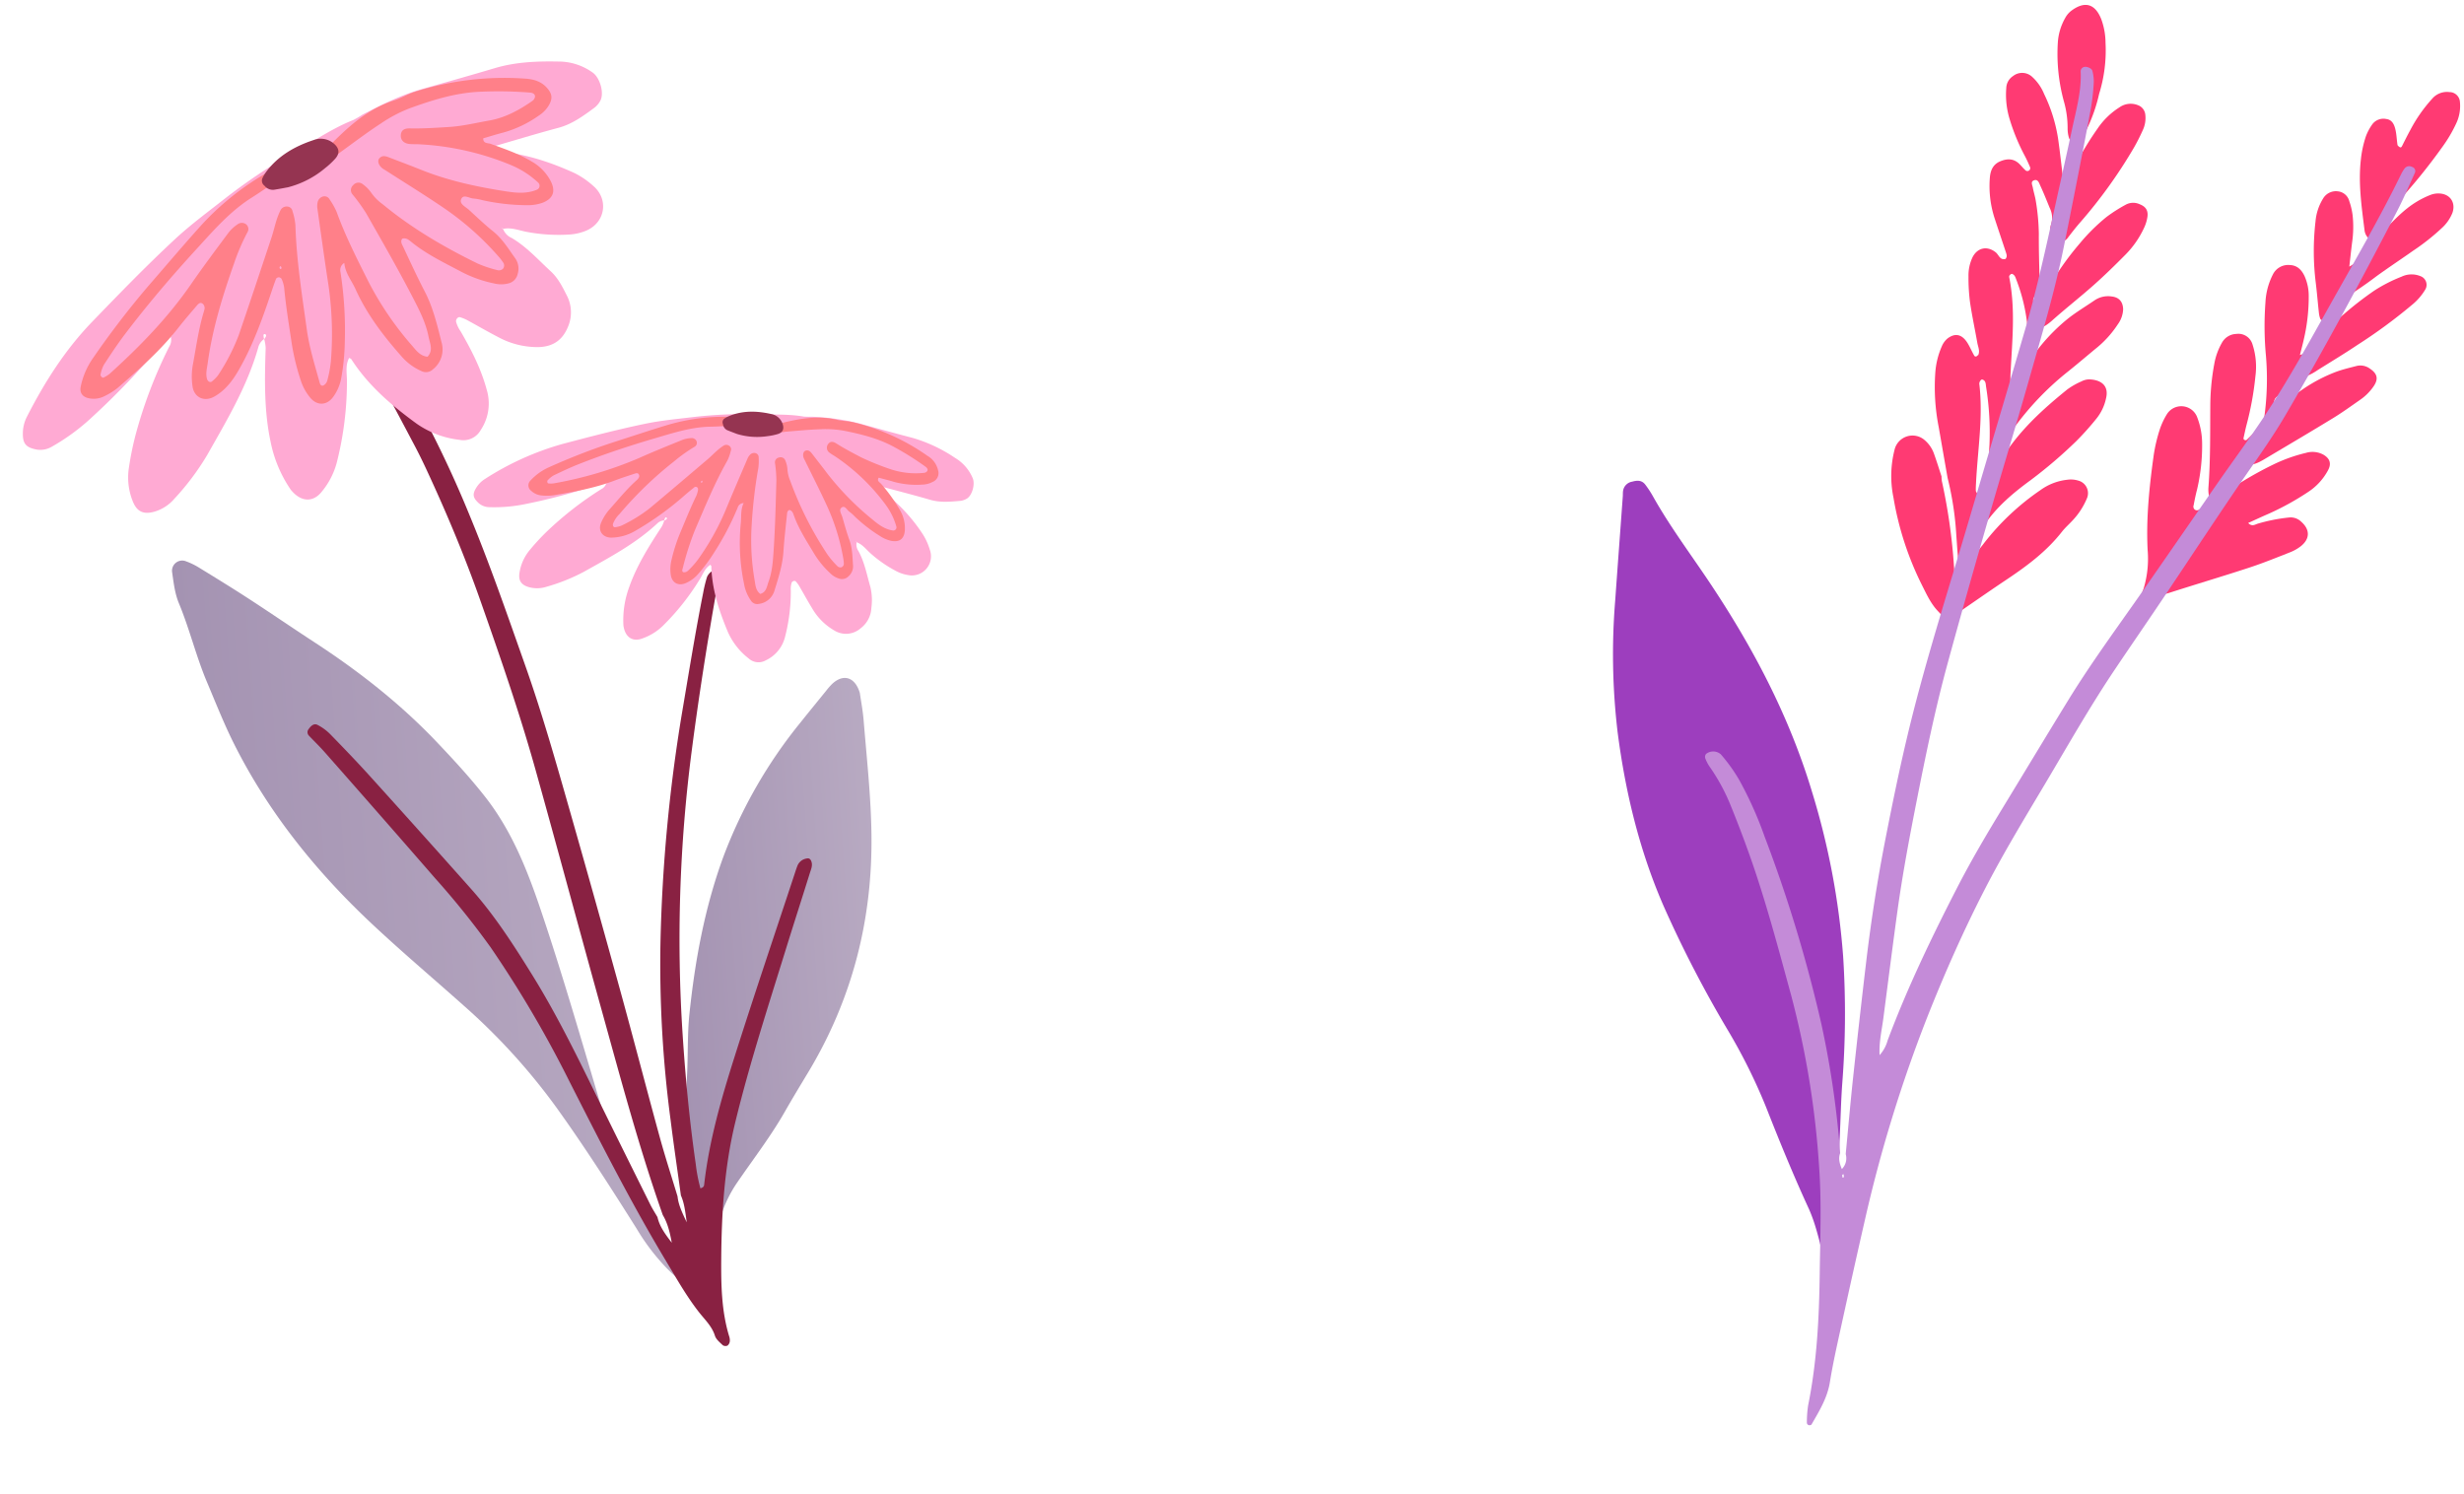 <svg xmlns="http://www.w3.org/2000/svg" xmlns:xlink="http://www.w3.org/1999/xlink" width="778.164" height="471.916" viewBox="0 0 778.164 471.916">
  <defs>
    <linearGradient id="linear-gradient" y1="0.5" x2="1" y2="0.5" gradientUnits="objectBoundingBox">
      <stop offset="0" stop-color="#b8aac2"/>
      <stop offset="1" stop-color="#a493b2"/>
    </linearGradient>
  </defs>
  <g id="Group_677" data-name="Group 677" transform="translate(-195 -2733.435)">
    <g id="Group_47" data-name="Group 47" transform="matrix(-0.998, 0.07, -0.07, -0.998, 521.135, 3151.775)">
      <g id="Group_44" data-name="Group 44" transform="translate(39.584 17.841)">
        <path id="Path_37" data-name="Path 37" d="M0,0C2.975,1.141,4.621,3.206,6.341,5.152a67.663,67.663,0,0,1,8.62,13.127c7.257,13.548,14.622,27.04,22.7,40.12A196.915,196.915,0,0,0,64.45,92.318c9.16,9.4,18.587,18.548,27.487,28.184,16.263,17.608,29.815,37.1,39.087,59.329,2.736,6.56,4.871,13.365,7.177,20.1,2.866,8.366,4.293,17.09,7.1,25.446,1.083,3.23,1.2,6.64,1.45,10a3.214,3.214,0,0,1-4.693,3.011,21.86,21.86,0,0,1-3.891-2.243c-5.031-3.6-10.067-7.195-15-10.92-6.582-4.965-13.038-10.1-19.611-15.072-13.346-10.1-25.7-21.221-36.392-34.183-4.9-5.937-9.7-11.933-14.008-18.294-7.461-11.016-11.5-23.444-14.85-36.2C32.629,99.875,28.027,78.044,23.144,56.273,20.057,42.508,15.464,29.26,8.1,17.1,6.358,14.214,4.7,11.272,3.1,8.3,1.769,5.845.232,3.449,0,0Z" transform="translate(68.041 2.788)" fill="url(#linear-gradient)"/>
        <path id="Path_38" data-name="Path 38" d="M.892,184.865C.716,182.38.333,179.212.3,176.04c-.134-11.964-.624-23.925.053-35.9,1.516-26.829,9.623-51.37,25.063-73.429,2.792-3.987,5.611-7.957,8.308-12.008,4.993-7.5,10.992-14.219,16.566-21.263A39.291,39.291,0,0,0,58.6,13.5c.328-2.6.562-5.211.828-7.819.115-1.117.139-2.246.316-3.352A2.443,2.443,0,0,1,61.814.011C62.731-.124,63.6.97,63.637,2.4c.091,3.741.122,7.484.188,11.226q.355,19.919.724,39.838a100.339,100.339,0,0,1-.764,14.556c-.818,6.494-1,13.057-2.137,19.527-2.931,16.655-7.117,32.943-14.021,48.439a151.481,151.481,0,0,1-27.386,40.891c-2.914,3.17-5.865,6.3-8.808,9.447A21.507,21.507,0,0,1,9.444,188.3C5.74,191.336,2.063,190.118.892,184.865Z" transform="translate(0 0)" fill="url(#linear-gradient)"/>
      </g>
      <path id="Path_39" data-name="Path 39" d="M48.577,48.413c.535,8.042,1.155,16.079,1.588,24.127a372.609,372.609,0,0,1-.808,56.719,507.758,507.758,0,0,1-11.615,70.367c-3.1,12.745-6.064,25.524-9.517,38.18a44.221,44.221,0,0,1-1.539,4.817,4.221,4.221,0,0,1-1.474,1.576c-.689.511-2.3-.275-2.184-1.048.254-1.664.561-3.326.969-4.959,4.137-16.544,7.952-33.163,11.329-49.878a461.2,461.2,0,0,0,9.153-89.33c.064-13.681-.26-27.354-1.273-41a51.7,51.7,0,0,0-.928-7.757c-.855.169-1.157.486-1.268,1.085-2.526,13.721-7.322,26.755-12.421,39.65-7.445,18.826-15.273,37.5-22.939,56.237-.354.867-.7,1.741-1.109,2.583a3.74,3.74,0,0,1-3.192,1.978c-.652.081-1.015-.365-1.2-.928-.457-1.382.248-2.582.714-3.777,3.069-7.858,6.221-15.683,9.273-23.547,6.848-17.646,13.951-35.193,19.7-53.252,4.415-13.865,6.3-28.117,7.426-42.536.641-8.244,1.1-16.464-.747-24.626a4.033,4.033,0,0,1-.125-1.669A2.049,2.049,0,0,1,37.215.095,1.59,1.59,0,0,1,38.7.314c.868.962,1.975,1.978,2.255,3.15.733,3.072,2.806,5.269,4.471,7.729,3.586,5.3,6.314,11.056,9.2,16.73C64.419,47.152,72.8,67.017,81.2,86.874a355.944,355.944,0,0,0,21.744,43.768,259.16,259.16,0,0,0,16.011,23.081q15.9,21.106,31.954,42.095c1.474,1.934,3.114,3.741,4.656,5.623a1.546,1.546,0,0,1-.062,2.058c-.725.888-1.755,1.811-2.87,1.143A15.621,15.621,0,0,1,148.8,201.4c-4-4.715-7.958-9.466-11.772-14.33q-14.741-18.8-29.326-37.718c-6.758-8.8-12.061-18.5-17.215-28.287C83.922,108.608,78.6,95.6,73.325,82.569,68.4,70.409,63.388,58.284,58.389,46.153c-.57-1.384-1.3-2.7-1.955-4.048-.444-2.85-1.834-5.22-3.941-8.379.428,3.788.964,6.444,2.219,8.916C60.79,64.719,65.091,87.2,69.66,109.61c5.167,25.35,10.093,50.749,15.3,76.091,3.777,18.376,8.673,36.48,13.648,54.566,3.984,14.483,8.813,28.665,14.176,42.679q1.406,3.676,2.988,7.283c2.8,6.34,5.588,12.687,8.5,18.975,1.88,4.056,3.36,8.35,6.6,11.665a1.8,1.8,0,0,1-.736,2.8c-2.393,1.17-3.825.948-5.475-1a42.721,42.721,0,0,1-5.325-8.569,347.068,347.068,0,0,1-19.046-46.229c-5.427-16.192-9.856-32.664-14.4-49.113-4.251-15.383-7.51-30.982-10.8-46.577q-6.1-28.9-11.932-57.863c-3.147-15.627-6.05-31.3-9.177-46.935-1.286-6.433-2.875-12.805-4.327-19.2-.088-2.644-1.028-5.048-2.321-8.377C47.565,43.36,47.68,45.94,48.577,48.413Z" transform="translate(59.348 0)" fill="#892142"/>
      <g id="Group_45" data-name="Group 45" transform="translate(0 214.607)">
        <path id="Path_40" data-name="Path 40" d="M98.3,46.77a3.426,3.426,0,0,0,2.276-.859c7.265-5.864,15.724-9.592,24.069-13.531A59.6,59.6,0,0,1,136.8,28.466a9.67,9.67,0,0,1,5.3.184c2.654.88,3.522,2.4,2.85,5.031a14.728,14.728,0,0,1-3.753,6.793,70.135,70.135,0,0,1-6.035,5.642,107.426,107.426,0,0,1-17.808,11.908,2.973,2.973,0,0,0-1.673,1.733,1.1,1.1,0,0,0-.342.028c-.065.027-.092.144-.136.22l.509-.186c.992.37,1.883-.076,2.813-.316a174.257,174.257,0,0,1,22.69-4.469,48.852,48.852,0,0,1,11.943-.229,5.218,5.218,0,0,1,3.5,1.885c1.374,1.565,1.358,2.713.146,4.411a8.562,8.562,0,0,1-3.053,2.7,90.3,90.3,0,0,1-25.1,9.278c-8.936,1.7-17.868,3.387-26.888,4.589-4.929.657-9.886.746-14.837,1A138.538,138.538,0,0,1,66.3,78.088c-4.774-.465-9.615-.554-14.318-1.716a23.508,23.508,0,0,0-2.461-.213,73.993,73.993,0,0,1-14.894-3.177C29.161,71.044,23.7,69.108,18.2,67.256A47.721,47.721,0,0,1,5.3,60.031,13.6,13.6,0,0,1,.167,53.186c-.605-1.9.51-5.179,2.194-6.175a4.989,4.989,0,0,1,2.36-.633c3.161-.055,6.306-.119,9.38,1.016,5.045,1.864,10.157,3.548,15.226,5.3.708-.92-.1-1.3-.511-1.643A52.9,52.9,0,0,1,17.151,36.708,19.456,19.456,0,0,1,15.286,31.7a6.045,6.045,0,0,1,7.406-7.536,12.048,12.048,0,0,1,3.79,1.6,39.86,39.86,0,0,1,7.683,6.219c1.22,1.283,2.218,2.842,3.921,3.613l.287.473-.19-.52a3.666,3.666,0,0,0-.435-2.787c-1.667-3.69-2.1-7.692-2.944-11.589a18.048,18.048,0,0,1,.172-6.573A8.49,8.49,0,0,1,38.759,8.48,7.01,7.01,0,0,1,47.221,8.4a19.118,19.118,0,0,1,6.416,7.43c1.276,2.446,2.416,4.964,3.641,7.438a9.047,9.047,0,0,0,.9,1.367c.3.4,1.121.173,1.35-.318a6.953,6.953,0,0,0,.427-2.417A56.634,56.634,0,0,1,62.806,7.371,11.108,11.108,0,0,1,69.4.44a4.593,4.593,0,0,1,5.313.979,21.674,21.674,0,0,1,5.976,8.818c2.3,6.815,4.084,13.74,3.751,21.034-.006.119.12.245.252.5,1.676-.842,2.444-2.526,3.4-3.938A76.679,76.679,0,0,1,101.11,13.523a17.72,17.72,0,0,1,6.562-3.43c3.148-.984,5.352.669,5.717,4.036a3.664,3.664,0,0,1,.044.411,30.082,30.082,0,0,1-2.624,11.9c-2.919,6.784-7.237,12.627-11.642,18.443a10.318,10.318,0,0,0-.9,1.846,2.862,2.862,0,0,0-.718.311.365.365,0,0,0,.074.662c.055.031.256-.107.32-.21A6.829,6.829,0,0,0,98.3,46.77Z" transform="translate(0)" fill="#ffaad3"/>
        <path id="Path_41" data-name="Path 41" d="M46.405,26.973c-1.188-4.151-3.243-7.917-5.188-11.722A28.931,28.931,0,0,0,36.3,8.125a6.706,6.706,0,0,0-2.672-1.9,2.861,2.861,0,0,0-3.081.533,4.145,4.145,0,0,0-1.633,3.189c.024,2.754-.2,5.5.588,8.216.688,2.38,1.161,4.823,1.686,7.248.225,1.037,1.062,2.435.114,3.076-1.214.821-1.7-.924-2.519-1.52a11.911,11.911,0,0,1-1.441-1.482,48.756,48.756,0,0,0-7.708-6.874,10.546,10.546,0,0,0-3.3-1.664c-2.54-.646-4.049.281-4.485,2.85a11.23,11.23,0,0,0,.975,6.456,53.162,53.162,0,0,0,5.393,8.807c.381.55,1.433,1.025.681,2.054-1.565-.542-3.144-1.045-4.689-1.633a26.6,26.6,0,0,0-8.923-1.5,7.2,7.2,0,0,0-3.222.589A3,3,0,0,0,.046,38.189a7.079,7.079,0,0,0,3.032,4.753,68.533,68.533,0,0,0,22.79,12.25c1.574.479,3.267.573,4.835,1.067,6.146,1.934,12.278,1.178,18.419.053a1.34,1.34,0,0,0,.739-.328,1.778,1.778,0,0,0,.542-1.009,1.419,1.419,0,0,0-.576-.97,3.856,3.856,0,0,0-2.4-.364c-3.721.043-7.447.162-11.162.019a33.007,33.007,0,0,1-7.35-.957c-5.323-1.449-10.586-3.125-15.322-6.107A92.087,92.087,0,0,1,3.908,39.54c-.426-.354-.79-.865-.461-1.4a1.415,1.415,0,0,1,1.055-.5A25.215,25.215,0,0,1,15.379,39.69,85.479,85.479,0,0,1,23.9,43.87c2.581,1.593,5.16,3.167,7.6,4.97,1.08.8,1.889.767,2.543.026a1.922,1.922,0,0,0-.345-2.9c-.515-.455-1.1-.829-1.649-1.248a63.918,63.918,0,0,1-14.887-16.5,21.18,21.18,0,0,1-2.75-6.885,1,1,0,0,1,1.25-1.147c2.54.581,4.415,2.238,6.195,3.966A88.863,88.863,0,0,1,34.976,39.555c1.42,2.2,2.9,4.362,4.349,6.544.47.707.971,1.379,1.966,1.153.809-.183,1.134-1.32.726-2.454-.093-.259-.22-.507-.323-.762-1.964-4.855-4.021-9.675-5.864-14.576a66.905,66.905,0,0,1-3.986-16.868,11.424,11.424,0,0,1-.074-1.648,1.186,1.186,0,0,1,.895-1.231,1.383,1.383,0,0,1,1.123.377,28.155,28.155,0,0,1,2.944,3.98A110.143,110.143,0,0,1,46.814,38.054a11.234,11.234,0,0,1,.636,3.648,8.123,8.123,0,0,0,.453,2.83,1.575,1.575,0,0,0,1.935,1.139,1.53,1.53,0,0,0,1.382-1.728,42.513,42.513,0,0,1-.051-5.37c.711-7.261,1.39-14.531,2.378-21.758.463-3.386.9-6.848,2.337-10.041.655-1.454.878-3.245,2.872-3.641C60.037,4.224,60.074,5.81,60.2,7.257A74.438,74.438,0,0,1,59.944,25,152.563,152.563,0,0,1,56.58,42.842a17.11,17.11,0,0,0-.333,3.28,1.331,1.331,0,0,0,.716,1.375,1.746,1.746,0,0,0,1.927-.3,4.11,4.11,0,0,0,.963-1.308c2.7-5.259,5.422-10.51,8.061-15.8a79.571,79.571,0,0,1,9.747-14.811A27.071,27.071,0,0,1,80.913,12.1a1.877,1.877,0,0,1,1.463-.468c.715.217.36.93.193,1.4a92.94,92.94,0,0,1-4.582,11.507c-3.73,7.215-7.308,14.5-11.806,21.285a14.378,14.378,0,0,0-1.314,3.03,1.281,1.281,0,0,0,.286,1.511,1.592,1.592,0,0,0,1.907.252,16.746,16.746,0,0,0,2.07-1.353c1.1-.834,2.123-1.764,3.233-2.58C78.8,41.944,85.239,37.2,91.721,32.51a47.671,47.671,0,0,1,9.162-4.78,7.621,7.621,0,0,1,2.018-.388c.593-.078.888.519.684,1.116a8.584,8.584,0,0,1-2.257,2.924A117.941,117.941,0,0,1,82.958,46.778a49.029,49.029,0,0,1-6.692,4.107,1.421,1.421,0,0,0-.832,1.713,1.647,1.647,0,0,0,1.593,1.129,9.192,9.192,0,0,0,2.842-.367c4.717-1.543,9.441-3.071,14.1-4.779a121.55,121.55,0,0,1,27.4-6.078A7.527,7.527,0,0,1,123,42.6a.406.406,0,0,1,.3.238c.031.235.084.6-.043.7a7.9,7.9,0,0,1-1.983,1.447c-2.688,1.07-5.39,2.125-8.147,3-8.157,2.58-16.444,4.7-24.8,6.519-5.785,1.26-11.554,2.715-17.568,2.394-2.474-.132-4.955-.122-7.434-.177-1.2-.026-2.516-.449-3.407.724-.49.645.961,1.553,3.167,1.95.271.049.543.1.818.129A63.419,63.419,0,0,0,84.86,58.237c5.915-1.359,11.791-2.884,17.685-4.326a205.062,205.062,0,0,0,19.737-6.148,17.739,17.739,0,0,0,6.328-3.847,2.121,2.121,0,0,0-.017-3.274,5.462,5.462,0,0,0-3.246-1.689,15.664,15.664,0,0,0-3.708-.195c-6.591.656-13.175,1.372-19.557,3.3-2.112.637-4.259,1.162-6.4,1.707-.515.131-1.144.274-1.375-.441-.191-.591.176-1.041.585-1.426.2-.189.428-.347.644-.519,3.246-2.589,6.064-5.635,9.039-8.513a15.61,15.61,0,0,0,2.659-3.674c1.348-2.4.067-4.767-2.7-5.039a15.374,15.374,0,0,0-8,1.691A96.557,96.557,0,0,0,80.06,36.1c-1,.73-2,1.464-3.031,2.148a.8.8,0,0,1-.723-.124.832.832,0,0,1-.279-.683,7.543,7.543,0,0,1,.667-1.947c2.2-3.819,4.115-7.782,6.1-11.712a54.124,54.124,0,0,0,3.3-8.459,12.039,12.039,0,0,0,.428-4.084c-.131-2.663-2.156-3.947-4.618-3.027a10.6,10.6,0,0,0-3.845,2.379,52.324,52.324,0,0,0-5.67,6.563,87.885,87.885,0,0,0-8.446,13.695A1.955,1.955,0,0,1,61.977,32.1c1.207-2.107.97-4.326,1.384-6.463A62.885,62.885,0,0,0,63.645,6.7a12.918,12.918,0,0,0-1.8-5.458A2.317,2.317,0,0,0,59.453.011,5.9,5.9,0,0,0,54.146,4.03c-1.494,3.848-3.042,7.692-3.61,11.849-.521,3.814-1.227,7.6-1.9,11.4-.108.608-.11,1.379-.905,1.655C46.775,28.615,46.616,27.711,46.405,26.973ZM74.693,39.461c.27-.042.351.144.178.448-.053.092-.21.125-.32.185l-.089-.362C74.538,39.638,74.6,39.476,74.693,39.461Z" transform="translate(10.889 18.364)" fill="#ff8089"/>
        <path id="Path_42" data-name="Path 42" d="M14.728,1.418c.516.241,1.765.8,2.99,1.408a2.47,2.47,0,0,1,1.223,2.01,1.448,1.448,0,0,1-.658,1.745,9.215,9.215,0,0,1-1.5.668c-4.467,1.475-8.919,1.01-13.3-.316A4.651,4.651,0,0,1,.146,3.6c-.427-1.59.062-2.7,1.695-3.1A18.352,18.352,0,0,1,5.085.06,21.818,21.818,0,0,1,14.728,1.418Z" transform="translate(58.712 70.962)" fill="#953451"/>
      </g>
      <g id="Group_46" data-name="Group 46" transform="translate(108.439 275.167)">
        <path id="Path_43" data-name="Path 43" d="M111.831,52.161a4.658,4.658,0,0,0,2.041-2.6c4.31-11.929,11.511-22.218,18.431-32.671A80.94,80.94,0,0,1,143.666,3.782,13.129,13.129,0,0,1,149.947.265c3.7-.847,5.781.308,6.854,3.838a20.018,20.018,0,0,1,.425,10.536,95.2,95.2,0,0,1-3.038,10.8,145.958,145.958,0,0,1-12.3,26.377,4.041,4.041,0,0,0-.723,3.191,1.507,1.507,0,0,0-.377.275c-.056.077-.006.231,0,.351l.459-.574c1.414-.269,2.133-1.415,3.046-2.349A236.544,236.544,0,0,1,167.5,31.541a66.346,66.346,0,0,1,13.713-8.678,7.09,7.09,0,0,1,5.391-.273c2.7.851,3.487,2.194,3.276,5.022A11.629,11.629,0,0,1,188.24,32.9c-6.313,10.471-13.477,20.222-22.63,28.461-9.184,8.266-18.372,16.518-28,24.268-5.263,4.234-10.96,7.829-16.529,11.615a188.125,188.125,0,0,1-24.363,13.836c-5.874,2.823-11.56,6.129-17.841,8.091a31.971,31.971,0,0,0-3.009,1.486c-6.343,2.754-12.725,5.387-19.541,6.8-7.711,1.6-15.423,3.2-23.107,4.913-6.665,1.489-13.372,1.294-20.083.694A18.471,18.471,0,0,1,2.35,128.727C.31,126.948-.7,122.351.55,120.008a6.779,6.779,0,0,1,2.3-2.4c3.634-2.29,7.243-4.579,11.613-5.425,7.174-1.388,14.3-3.031,21.425-4.562.175-1.568-1.038-1.443-1.751-1.548-8.45-1.249-16.22-4.434-23.655-8.452a26.387,26.387,0,0,1-5.694-4.5c-4.7-4.61-2.972-11.877,3.3-13.971a16.378,16.378,0,0,1,5.528-.814,54.128,54.128,0,0,1,13.3,1.814c2.321.631,4.578,1.739,7.1,1.435l.667.347c-.2-.156-.392-.314-.587-.471a4.982,4.982,0,0,0-2.468-2.931c-4.535-3.112-7.855-7.458-11.583-11.388-2.1-2.216-3.288-5.018-4.43-7.759a11.531,11.531,0,0,1,.087-9.77c1.972-4.177,5.024-6.218,9.771-6.057a25.976,25.976,0,0,1,12.687,4.113c3.206,1.944,6.3,4.065,9.469,6.076a12.247,12.247,0,0,0,2.007.956c.633.254,1.424-.589,1.345-1.32a9.442,9.442,0,0,0-1.206-3.109c-2.958-6.051-5.6-12.2-6.918-18.883a15.089,15.089,0,0,1,2.775-12.694,6.24,6.24,0,0,1,6.863-2.6,29.43,29.43,0,0,1,13.153,6.036c7.477,6.294,14.421,13.085,19.172,21.794.077.143.311.2.642.4,1.354-2.158,1.06-4.656,1.175-6.969a104.165,104.165,0,0,1,5.052-25.79,24.068,24.068,0,0,1,5.208-8.607c2.964-3.359,6.689-2.993,9.484.662a4.958,4.958,0,0,1,.34.446A40.855,40.855,0,0,1,112.05,19.73c1.386,9.936.485,19.765-.534,29.625a13.914,13.914,0,0,0,.259,2.775,3.9,3.9,0,0,0-.614.867c-.161.444.086.738.552.717.086,0,.222-.3.224-.469A9.14,9.14,0,0,0,111.831,52.161Z" transform="translate(0 0)" fill="#ffaad3"/>
        <path id="Path_44" data-name="Path 44" d="M47.192,48.847c-4.3-3.986-9.344-6.913-14.283-9.963a39.26,39.26,0,0,0-10.73-4.817,9.1,9.1,0,0,0-4.442-.323,3.885,3.885,0,0,0-3.2,2.789,5.63,5.63,0,0,0,.349,4.854c1.968,3.182,3.642,6.525,6.47,9.13C23.827,52.8,26.1,55.3,28.415,57.751c.991,1.047,2.947,2.08,2.3,3.492-.832,1.809-2.629.126-4,.008A16.057,16.057,0,0,1,24,60.546a66.285,66.285,0,0,0-13.8-2.557A14.326,14.326,0,0,0,5.2,58.38c-3.407,1.038-4.506,3.178-3.2,6.47a15.268,15.268,0,0,0,5.68,6.813c3.86,2.722,8.19,4.518,12.469,6.432.83.372,2.387.182,2.239,1.907-2.2.473-4.388,1-6.6,1.406a36.139,36.139,0,0,0-11.424,4.54A9.763,9.763,0,0,0,1.031,88.9c-1.455,2.122-1.354,3.614.2,5.626,1.756,2.265,4.226,3.047,6.871,3.385a93.092,93.092,0,0,0,35.1-1.819c2.166-.552,4.2-1.635,6.369-2.167,8.5-2.083,15.093-7.278,21.434-12.91a1.83,1.83,0,0,0,.627-.9,2.419,2.419,0,0,0-.082-1.554,1.926,1.926,0,0,0-1.352-.721c-1.183-.078-2.083.669-3.044,1.266-4.292,2.67-8.537,5.434-12.954,7.884a44.786,44.786,0,0,1-9.213,4.065c-7.2,2.065-14.5,3.826-22.1,3.7a124.892,124.892,0,0,1-16.22-1.377c-.746-.11-1.528-.447-1.521-1.3a1.922,1.922,0,0,1,.871-1.328c4.36-2.647,9.069-4.763,14.082-5.277,4.253-.436,8.5-1.178,12.838-1.142,4.121.033,8.226.045,12.332.419,1.815.166,2.735-.44,2.973-1.762.286-1.583-.625-2.793-2.445-3.125-.918-.168-1.863-.188-2.8-.288a86.841,86.841,0,0,1-28.916-8.686,28.746,28.746,0,0,1-8.044-6.062,1.356,1.356,0,0,1,.642-2.212c3.361-1.114,6.705-.51,9.99.245,8.967,2.058,17.78,4.609,26.095,8.655,3.2,1.557,6.441,3.026,9.661,4.54,1.045.49,2.1.919,3.1-.045.811-.783.388-2.333-.885-3.362-.292-.236-.612-.433-.913-.658-5.7-4.257-11.485-8.408-17.077-12.8A90.932,90.932,0,0,1,20.147,42.4,15.384,15.384,0,0,1,18.9,40.533a1.611,1.611,0,0,1,.172-2.06,1.878,1.878,0,0,1,1.57-.352,38.166,38.166,0,0,1,6.223,2.55c10.248,5.926,19.994,12.572,28.6,20.76A15.252,15.252,0,0,1,58.78,65.22,11.061,11.061,0,0,0,61.3,68.189a2.139,2.139,0,0,0,3.05-.04,2.079,2.079,0,0,0,.389-2.981,57.66,57.66,0,0,1-3.843-6.2c-4.288-8.936-8.62-17.861-12.561-26.952-1.847-4.26-3.776-8.59-4.357-13.311-.264-2.15-1.265-4.387.772-6.252,2.256.367,3.415,2.184,4.586,3.774A101.137,101.137,0,0,1,61.529,37.016c3.17,7.587,6.4,15.16,8.659,23.1a23.218,23.218,0,0,0,1.924,4.044,1.808,1.808,0,0,0,1.8,1.094,2.373,2.373,0,0,0,2.026-1.707,5.57,5.57,0,0,0,.2-2.2c-.564-8.013-1.1-16.028-1.765-24.033a108.143,108.143,0,0,1,.893-24.073,36.866,36.866,0,0,1,1.544-5.976,2.55,2.55,0,0,1,1.37-1.574c.983-.251,1.074.826,1.208,1.487,1.116,5.5,2.4,10.922,2.781,16.6.748,11.009,1.72,21.989,1.276,33.042a19.547,19.547,0,0,0,.608,4.445,1.742,1.742,0,0,0,1.4,1.556,2.162,2.162,0,0,0,2.394-1.051,22.755,22.755,0,0,0,1.452-3.029c.687-1.743,1.224-3.545,1.938-5.275,4.143-10.044,8.276-20.093,12.506-30.1a64.8,64.8,0,0,1,7.277-12,10.377,10.377,0,0,1,2.071-1.872c.633-.509,1.4-.023,1.58.816.379,1.74-.221,3.348-.562,4.985-2.232,10.7-6.172,20.83-10.5,30.822a66.5,66.5,0,0,1-4.882,9.485,1.93,1.93,0,0,0,.24,2.576,2.238,2.238,0,0,0,2.645.189,12.513,12.513,0,0,0,3.043-2.428c4.392-5.114,8.8-10.218,13.013-15.482,8.014-10.024,17.509-18.472,27.551-26.359a10.194,10.194,0,0,1,1.957-1.037.551.551,0,0,1,.512.067c.2.252.519.634.447.849a10.745,10.745,0,0,1-1.286,3.077c-2.369,3.135-4.766,6.264-7.354,9.219-7.659,8.744-15.794,17.042-24.221,25.041-5.832,5.538-11.51,11.292-18.723,15.154-2.967,1.589-5.843,3.348-8.76,5.03-1.409.812-3.239,1.249-3.448,3.24-.115,1.094,2.209,1.127,5.053.035.35-.134.7-.266,1.041-.426a86.157,86.157,0,0,0,23.453-16.258c5.914-5.744,11.666-11.653,17.5-17.48a278.639,278.639,0,0,0,18.6-21.043,24.115,24.115,0,0,0,4.642-8.927c.525-1.917-.427-3.275-2.326-3.791a7.414,7.414,0,0,0-4.961.325,21.235,21.235,0,0,0-4.444,2.384c-7.195,5.4-14.34,10.873-20.4,17.6-2.006,2.227-4.129,4.349-6.23,6.488-.506.516-1.136,1.124-1.908.456a1.862,1.862,0,0,1-.325-2.069c.1-.36.254-.7.383-1.055,1.948-5.3,3.076-10.817,4.5-16.256a21.192,21.192,0,0,0,.5-6.141c-.121-3.733-3.28-5.586-6.688-3.951-3.493,1.675-5.965,4.452-8.1,7.6-4.974,7.335-8.53,15.386-11.923,23.52-.648,1.553-1.291,3.109-2.008,4.631a1.093,1.093,0,0,1-.927.365,1.13,1.13,0,0,1-.805-.6,10.184,10.184,0,0,1-.6-2.731c-.132-5.987-.7-11.937-1.163-17.9a73.431,73.431,0,0,0-2.126-12.15A16.326,16.326,0,0,0,82.71,2.311c-2.029-3-5.285-3.067-7.5-.264a14.4,14.4,0,0,0-2.79,5.471,71.03,71.03,0,0,0-1.966,11.618,119.283,119.283,0,0,0-.166,21.857,2.659,2.659,0,0,1-1.4,2.844c-.082-3.3-1.921-5.709-2.945-8.482C62.934,27.193,58.2,20.007,52.938,13.147A17.549,17.549,0,0,0,47,8.078a3.149,3.149,0,0,0-3.636.257,8.01,8.01,0,0,0-3.336,8.406c.976,5.522,1.885,11.078,4.152,16.307,2.081,4.8,3.931,9.7,5.817,14.577.3.782.843,1.68.114,2.56C48.779,50.494,47.956,49.555,47.192,48.847ZM88.85,43.432c.284-.239.509-.08.523.4,0,.144-.156.293-.241.441l-.358-.359C88.795,43.745,88.757,43.51,88.85,43.432Z" transform="translate(15.996 30.528)" fill="#ff8089"/>
        <path id="Path_45" data-name="Path 45" d="M16.724.48C17.493.4,19.337.165,21.188.01a3.357,3.357,0,0,1,2.837,1.474,1.966,1.966,0,0,1,.465,2.492A12.443,12.443,0,0,1,23.223,5.8c-4.15,4.861-9.649,7.455-15.673,9A6.318,6.318,0,0,1,1.323,13.29C-.293,11.744-.505,10.112,1.113,8.5A24.9,24.9,0,0,1,4.564,5.7,29.642,29.642,0,0,1,16.724.48Z" transform="translate(84.268 98.938)" fill="#953451"/>
      </g>
    </g>
    <g id="Group_51" data-name="Group 51" transform="translate(752.427 2708.576) rotate(14)">
      <path id="Path_46" data-name="Path 46" d="M2526.705,1506.2a11.354,11.354,0,0,1-.392,2.056.8.8,0,0,1-1.228.4,3.85,3.85,0,0,1-1.407-2.036,104.128,104.128,0,0,0-6.61-13.179,51.351,51.351,0,0,0-3.4-5.064c-7.337-9.13-14.257-18.573-21.047-28.109a178.255,178.255,0,0,0-17.824-20.883,371.531,371.531,0,0,1-28.888-32.85c-11.681-15.2-20.429-31.964-27.393-49.751a208.362,208.362,0,0,1-10.823-40.211c-1.9-10.852-3.76-21.713-5.641-32.568-.087-.5-.249-.99-.31-1.493a3.46,3.46,0,0,1,2.073-3.688c1.484-.853,2.848-1.191,4.225-.1a31.5,31.5,0,0,1,3.356,3.111c7.235,7.667,15.386,14.337,23.188,21.388,18.6,16.809,35.174,35.293,48.062,56.965a236.18,236.18,0,0,1,22.068,47.963,282.366,282.366,0,0,1,9.445,39c.954,5.509,2.2,10.966,3.29,16.451,1.258,6.313,2.49,12.632,3.745,18.946.4,1.993.76,4,1.262,5.964,1.129,4.424,2.37,8.819,3.491,13.244C2526.319,1503.224,2526.465,1504.751,2526.705,1506.2Z" transform="translate(-2401.708 -1096.94)" fill="#9d3ebe"/>
      <g id="Group_50" data-name="Group 50" transform="translate(80.049)">
        <g id="Group_48" data-name="Group 48" transform="translate(79.61)">
          <path id="Path_47" data-name="Path 47" d="M2692.342,1107.5a7.352,7.352,0,0,0-5.725,1.6,48.317,48.317,0,0,0-7.274,6.336,107.209,107.209,0,0,0-14.926,21.777c-.6,1.141-.861,2.573-2.962,3.661,0-2.008.037-3.528-.007-5.046a58.94,58.94,0,0,0-1.779-13.6,15.3,15.3,0,0,0-2.848-5.917c-1.333-1.615-3-2.715-5.3-2.243a5.393,5.393,0,0,0-4.515,4.235,21.593,21.593,0,0,0-.135,9.091,100.653,100.653,0,0,0,4.205,16.242,87.46,87.46,0,0,1,4.243,19.343,3.7,3.7,0,0,1-.031,1.959c-1.142,2.067-2.438,4.05-3.693,6.053a.57.57,0,0,1-.416.162c-.427.01-.651-.2-.66-.572-.031-1.356-.088-2.712-.083-4.068a97.068,97.068,0,0,0-1-15.734,22.679,22.679,0,0,0-3.322-9.526,4.649,4.649,0,0,0-5.77-1.973,5.343,5.343,0,0,0-3.736,3.838,20.563,20.563,0,0,0-.715,7.057,73.5,73.5,0,0,0,1.964,13.065c2.037,8.405,4.241,16.775,5.7,25.313a9.5,9.5,0,0,0,1.007,2.846,1.835,1.835,0,0,1-.17,2.29,28.134,28.134,0,0,1-2.031,2.265,1.113,1.113,0,0,1-1.346.315,1.228,1.228,0,0,1-.654-1.254c-.1-1.694-.176-3.393-.149-5.088a60.863,60.863,0,0,0-2-14.58,23.2,23.2,0,0,0-3.65-7.775,5.364,5.364,0,0,0-9.345,1.595,23.349,23.349,0,0,0-1.043,5.473,51.459,51.459,0,0,0,.129,8.134c1.06,9.962,2.458,19.869,5.384,29.5a32.606,32.606,0,0,1,1.718,12.023c-.066.865-.464,2.048.788,2.69,2.349-1.257,5.02-1.768,7.34-3.207,7.494-4.65,15.093-9.13,22.561-13.82,3.874-2.433,7.583-5.134,11.31-7.793a13.747,13.747,0,0,0,2.945-2.777c2.272-2.98,1.557-5.811-1.777-7.528a4.775,4.775,0,0,0-3.916-.4,53.96,53.96,0,0,0-9.192,4.3c-.794.45-1.525,1.494-3.034.554,1.949-1.542,3.771-3.025,5.638-4.449a85.412,85.412,0,0,0,10.422-9.7,18.764,18.764,0,0,0,4.344-7.966c.673-2.43-.261-3.938-2.672-4.6a7.235,7.235,0,0,0-5.4.819,49.837,49.837,0,0,0-9.285,6.215,115.527,115.527,0,0,0-11.681,11.339c-.858.961-1.474,2.3-3.207,2.59-.318-2.781-.9-5.435,2.357-6.881a1.189,1.189,0,0,0,.586-.792c.367-2.8,2.27-3.827,4.735-4.494,2.007-.543,3.465-2.087,4.913-3.522,5.787-5.735,11.6-11.447,17.315-17.252,2.378-2.415,4.564-5.021,6.8-7.577a16.653,16.653,0,0,0,3.135-5.207c.969-2.624.2-4.142-2.443-5.115a5.1,5.1,0,0,0-4.418.226c-1.934,1.056-3.908,2.065-5.725,3.3a49.306,49.306,0,0,0-12.226,12.13,45.533,45.533,0,0,1-3.737,4.915c-1.192-4.047-1.189-4.045,1-6.32a3.832,3.832,0,0,0,.971-1.148c1.014-2.879,3.257-4.6,5.624-6.265a18.93,18.93,0,0,0,2.591-2.441c3.416-3.543,6.9-7.029,10.2-10.679a165.16,165.16,0,0,0,13.652-16.437,18.313,18.313,0,0,0,2.972-5.871A2.908,2.908,0,0,0,2692.342,1107.5Z" transform="translate(-2624.071 -1048.824)" fill="#ff3a73"/>
          <path id="Path_48" data-name="Path 48" d="M2704.474,1070.162a6.959,6.959,0,0,0-2.775,1.146,28.85,28.85,0,0,0-3.845,3.285c-3.228,3.3-5.46,7.3-7.707,11.288-.78,1.385-1.048,3.2-2.754,3.951a16.821,16.821,0,0,1-5.085,9.661c-.348-2.652-.691-5.125-.991-7.6a34.339,34.339,0,0,0-1.922-8.4,21.459,21.459,0,0,0-2.079-4.035,4.176,4.176,0,0,0-4.266-2.168,4.7,4.7,0,0,0-4.006,3.417,16.381,16.381,0,0,0-.547,7.529,81.362,81.362,0,0,0,4.724,18.665c1.153,3,2.18,6.046,3.292,9.061a8.092,8.092,0,0,0,.91,1.78,1.036,1.036,0,0,0,.873.246,1.146,1.146,0,0,0,.778-.535,4.181,4.181,0,0,0,.463-1.936c-.273-1.934.706-3.12,2.015-4.333a119.731,119.731,0,0,0,9.864-10.883c3.056-3.621,6.262-7.115,9.358-10.7a69.061,69.061,0,0,0,6.823-8.836,13.038,13.038,0,0,0,2.2-5.624C2710.1,1071.821,2707.776,1069.59,2704.474,1070.162Z" transform="translate(-2636.543 -1038.297)" fill="#ff3a73"/>
          <path id="Path_49" data-name="Path 49" d="M2694.806,1097.626c.025-.01.036-.03.06-.041l0-.02Z" transform="translate(-2644.017 -1046.049)" fill="#ff3a73"/>
          <path id="Path_50" data-name="Path 50" d="M2691.167,1072.5c1.595-2.732,2.764-5.667,4.289-8.439a181.414,181.414,0,0,0,9.7-20.686,44.056,44.056,0,0,0,2.576-8.758,12.841,12.841,0,0,0-.562-6.512,3.322,3.322,0,0,0-4-2.229,6.122,6.122,0,0,0-4.757,3.354,47.341,47.341,0,0,0-4.333,11.363c-.471,1.8-.873,3.62-1.284,5.435-.1.438-.305.645-.709.485-.286-.113-.675-.265-.774-.5-.653-1.557-1.1-3.217-1.887-4.694-.713-1.333-1.725-2.61-3.556-2.368a4.36,4.36,0,0,0-3.9,2.823,16.62,16.62,0,0,0-.981,3.927,33.792,33.792,0,0,0,.22,7.6c.984,7.475,3.82,14.369,6.5,21.322a4.121,4.121,0,0,0,3.14,2.685A6.535,6.535,0,0,1,2691.167,1072.5Z" transform="translate(-2640.089 -1025.817)" fill="#ff3a73"/>
          <path id="Path_51" data-name="Path 51" d="M2694.8,1097.615l.064-.06c-.029-.007-.052-.02-.08-.027C2694.791,1097.556,2694.793,1097.586,2694.8,1097.615Z" transform="translate(-2644.011 -1046.038)" fill="#ff3a73"/>
        </g>
        <g id="Group_49" data-name="Group 49" transform="translate(0 1.01)">
          <path id="Path_52" data-name="Path 52" d="M2571.833,1230.7a7.984,7.984,0,0,0-3.459.6,17.685,17.685,0,0,0-7.387,5.215,78.622,78.622,0,0,0-13.165,20.427c-.925,2.182-1.986,4.306-2.984,6.456a17.276,17.276,0,0,1-2.681,6.385c-.491-.316-.934-.437-1.006-.67a180.35,180.35,0,0,0-11.04-27.817,10.043,10.043,0,0,1-.467-1.428c-1.352-2.143-2.661-4.318-4.075-6.423a9.972,9.972,0,0,0-3.76-3.357,5.825,5.825,0,0,0-8.6,5.193,33.558,33.558,0,0,0,3.322,14.745,97.642,97.642,0,0,0,15.287,24.491c2.091,2.415,4.069,4.969,6.821,6.782,3.164,2.085,3.748,2.123,6.267-.562.463-.493.852-1.055,1.3-1.562,3.707-4.185,7.379-8.4,11.142-12.536,5.267-5.785,10.2-11.789,13.42-19.016.618-1.386,1.488-2.658,2.234-3.986a23.106,23.106,0,0,0,2.86-8.106A4.107,4.107,0,0,0,2571.833,1230.7Z" transform="translate(-2513.195 -1084.233)" fill="#ff3a73"/>
          <path id="Path_53" data-name="Path 53" d="M2545.8,1058.559a30.648,30.648,0,0,1,3.2,7.96,10.267,10.267,0,0,0,1.118,2.79,2.5,2.5,0,0,0,2.14,1.172c1.039.047,1.443-.771,1.7-1.568.416-1.282.77-2.588,1.059-3.9a50.867,50.867,0,0,0,1.016-11.451,46.271,46.271,0,0,0-1.955-16.17,21.96,21.96,0,0,0-3.124-6.9c-3.108-4.3-6.5-4.335-9.848-.2a7.135,7.135,0,0,0-1.287,2.687,17.889,17.889,0,0,0-.363,8.023A56.788,56.788,0,0,0,2545.8,1058.559Z" transform="translate(-2520.522 -1027.224)" fill="#ff3a73"/>
          <path id="Path_54" data-name="Path 54" d="M2533.993,1152.977a4.51,4.51,0,0,0-.3.434.547.547,0,0,1-.837-.008c-1.055-1.086-1.955-2.328-3.046-3.372-2.349-2.246-4.577-2.177-6.493.266a6.639,6.639,0,0,0-1.089,2.794,24.949,24.949,0,0,0,.031,8.586,65.211,65.211,0,0,0,5.211,16.4q3.282,7.419,6.575,14.833a98.414,98.414,0,0,1,7.1,17.041c.687,2.061,1.335,4.135,2.038,6.19a3.88,3.88,0,0,0,1.517,2.407c.849-.554.511-1.538.853-2.264q-.7-3.222-1.4-6.449a1.76,1.76,0,0,1,1.309-2.345c1.529-.419,2.774-1.012,3.372-2.691,2.369-6.646,6.454-12.259,10.919-17.607a147.421,147.421,0,0,0,10.9-15.306,88,88,0,0,0,4.5-8.529,15.151,15.151,0,0,0,1.378-6.919c-.034-4.387-3.286-5.262-6.672-4.5a5.464,5.464,0,0,0-2.191,1.221,23.232,23.232,0,0,0-3.664,3.487c-6.14,8.139-11.773,16.573-14.847,26.448-1.106,3.555-2.339,7.072-3.573,10.585-.237.674-.171,1.682-1.257,1.8-.237-.279-.557-.5-.641-.785-.235-.807-.386-1.641-.548-2.468-1.99-10.12-2.789-20.493-6.444-30.259a1.615,1.615,0,0,1,.3-1.811c.035.008.05.02.087.027.007-.02.006-.031.014-.051,1.294.006,1.46,1.15,1.813,1.982a91.463,91.463,0,0,1,5.445,17.443c.262,1.281.31,2.734,1.613,3.579,1.932-1.053.692-2.691.652-4.039-.052-1.766-.281-3.322,1.97-4.047,1.6-.515,1.881-2.308,2.479-3.676a91.3,91.3,0,0,1,11.095-19.358c2.479-3.223,4.844-6.532,7.253-9.807a32.7,32.7,0,0,0,5.07-9.346,8.624,8.624,0,0,0,.488-4.988c-.624-2.3-2.163-3.4-4.49-3.077a7.571,7.571,0,0,0-4.895,2.423c-2.24,2.54-4.663,4.935-6.737,7.6a58.693,58.693,0,0,0-10.224,21.419c-.414,1.571-.373,3.383-1.708,4.623-.246-.14-.427-.182-.449-.265-.378-1.471-.8-2.936-1.092-4.425-1.975-9.965-3.336-20.089-7.753-29.409-.241-.508.042-.86.355-1.195.053-.019.077-.008.136-.032,0-.02,0-.037,0-.057.966.035,1.4.785,1.852,1.458a55.815,55.815,0,0,1,6.469,12.079c.282.786.423,1.656,1.229,2.142,2.9-.343,4.76-2.037,6.367-4.4,3.246-4.764,6.8-9.316,10.06-14.074,2.584-3.775,4.994-7.677,7.327-11.615a29.722,29.722,0,0,0,3.771-9.948,12.259,12.259,0,0,0,.15-3.526c-.238-2.025-1.356-2.951-3.343-3.207a4.9,4.9,0,0,0-4.25,1.227,49.407,49.407,0,0,0-4.89,5.157,60.651,60.651,0,0,0-6.319,10.426,91.159,91.159,0,0,0-6.474,17.094,11.325,11.325,0,0,1-1.908,4.661.531.531,0,0,1-.46.164,1.543,1.543,0,0,1-.7-.547,1.665,1.665,0,0,1-.078-1.906c1.229-1.529.865-3.113.391-4.8-1.376-4.9-2.753-9.8-3.953-14.738a68.2,68.2,0,0,0-3.343-9.6c-.574-1.409-1.4-2.713-2.037-4.1-.325-.706-1.156-1.581-.25-2.242,1.162-.846,1.822.381,2.381,1.075,1.6,1.979,3.086,4.045,4.585,6.1a6.973,6.973,0,0,1,1.7,5.175,5.507,5.507,0,0,0,.638,2.943c.791,1.819,1.723,2.194,3.618,1.521a3.387,3.387,0,0,0,2.018-2.107c.806-1.862,1.637-3.719,2.567-5.521a154.194,154.194,0,0,0,10.693-26.9,59.822,59.822,0,0,0,1.36-5.943,8.973,8.973,0,0,0-.394-5.008,3.558,3.558,0,0,0-3.031-2.361,6.144,6.144,0,0,0-5.473,2.1,23.519,23.519,0,0,0-5.064,8.157,97.232,97.232,0,0,0-4.984,17.592c-.1.52.166,1.412-.556,1.432a1.446,1.446,0,0,1-1.24-1.122c-1.521-3.954-2.975-7.935-4.576-11.856a49.4,49.4,0,0,0-7.662-12.55,14.877,14.877,0,0,0-4.941-4.329,4.633,4.633,0,0,0-5.955,1.2,4.7,4.7,0,0,0-1.152,4.241,26.426,26.426,0,0,0,3.548,9.47,63.777,63.777,0,0,0,7.258,9.8c.9,1.005,1.747,2.067,2.556,3.149a.914.914,0,0,1-1.341,1.192c-.743-.4-1.421-.922-2.146-1.359-2.193-1.321-4.2-.824-6.135.615-2.062,1.537-2.308,3.69-1.906,5.949a32.961,32.961,0,0,0,4.467,11.832c1.98,3.164,4,6.3,5.991,9.46.441.7.978,1.381.519,2.282a4.557,4.557,0,0,1,.845.324,4.557,4.557,0,0,0-.845-.324h0c-.026-.008-.037-.017-.065-.025h0c-.015.033-.016.052-.029.084-1.548.735-2.279-.81-3.356-1.318-3.181-1.5-6.128-.049-6.82,3.466a13.464,13.464,0,0,0,.276,6.01,59.629,59.629,0,0,0,2.407,7.693c1.66,4.043,3.6,7.972,5.375,11.969.527,1.186,1.493,2.253,1.195,3.709C2534.029,1153,2534.013,1152.989,2533.993,1152.977Zm-.625,1.318c-.017.516.32.964,1.045,1.449.168.112.363.227.572.344h0c-.21-.117-.4-.232-.572-.344C2533.688,1155.259,2533.351,1154.811,2533.368,1154.295Zm2.636,3.836h0a3.856,3.856,0,0,1-.724-.264A3.876,3.876,0,0,0,2536,1158.13Z" transform="translate(-2515.64 -1037.311)" fill="#ff3a73"/>
        </g>
      </g>
      <path id="Path_55" data-name="Path 55" d="M2538.455,1405.339c-1.206-8.047-2.489-16.084-3.6-24.145q-2.573-18.647-4.942-37.323-2.369-18.944-3.354-38.019c-.6-11.7-1.089-23.389-1.172-35.1-.138-19.529.977-39.013,1.906-58.506.485-10.171.892-20.345,1.327-30.518.609-14.243,1.257-28.484,1.8-42.729.508-13.239.14-26.477-.227-39.715-.236-8.483-.414-16.967-.7-25.447-.207-6.089.017-12.226-1.742-18.175a1.4,1.4,0,0,1,.715-1.713c.828-.419,2.437-.154,2.793.561a12.806,12.806,0,0,1,1.288,3.3,70.076,70.076,0,0,1,1.111,8.055c.531,8.3.941,16.6,1.366,24.909q.506,9.912.935,19.829c.656,14.6-.04,29.182-.512,43.764-.489,15.1-1.29,30.18-1.827,45.274-.567,15.943-1.095,31.888-1.439,47.835-.318,14.768.3,29.526,1.031,44.276.582,11.7,1.26,23.388,2.509,35.034,1.212,11.3,2.567,22.583,3.869,33.872.444,3.851.476,7.763,1.679,11.763a11.176,11.176,0,0,0,1.336-5.076c2-17.552,5.577-34.816,9.6-51.988,2.207-9.409,4.952-18.681,7.839-27.907,4-12.775,7.907-25.577,11.953-38.336,4.256-13.419,9.649-26.423,14.65-39.57,4.821-12.674,9.585-25.371,14.41-38.045,2.956-7.764,6.121-15.451,8.941-23.264,4.84-13.408,8.444-27.2,12.2-40.934,4.071-14.882,8.4-29.7,11.6-44.812a11.065,11.065,0,0,1,.62-1.935,1.8,1.8,0,0,1,2.1-1.015,1.363,1.363,0,0,1,1.341,1.743c-.791,4.335-1.487,8.7-2.505,12.981-5.684,23.922-11.744,47.749-18.7,71.337-2.594,8.792-6.094,17.265-9.259,25.857-4.922,13.362-9.629,26.8-14.47,40.2-3,8.292-6.113,16.542-9.108,24.835-4.783,13.245-8.55,26.808-12.6,40.283-3.665,12.178-7.446,24.321-10.36,36.708-3.381,14.377-5.9,28.908-7.86,43.546a443.727,443.727,0,0,0-3.617,67.537c.217,11.534.529,23.066.864,34.6.167,5.762.3,11.536.789,17.275.432,5.058-1.059,9.692-2.4,14.395-.06.209-.548.418-.829.407a.914.914,0,0,1-.7-.511,36.2,36.2,0,0,1-.965-5.5c-.625-13.964-3.3-27.588-6.49-41.15-2.564-10.883-4.809-21.848-8.274-32.491a281.452,281.452,0,0,0-21.836-50.853c-7.552-13.464-14.972-27-23.519-39.875q-4.5-6.778-9.3-13.353a61.794,61.794,0,0,0-9.587-10.515,11.923,11.923,0,0,1-1.987-2.263,1.5,1.5,0,0,1-.054-1.364,3.655,3.655,0,0,1,4.523-1.012,52.013,52.013,0,0,1,7.738,6.59,118.05,118.05,0,0,1,11.926,15.2,442.9,442.9,0,0,1,31.8,53.24,294.428,294.428,0,0,1,15.606,38.086c-.2,1.771.566,3.167,1.731,4.746A4.831,4.831,0,0,0,2538.455,1405.339Zm.855,7.482c.114-.105.349-.243.331-.322a5.059,5.059,0,0,0-.333-.836c-.114.114-.342.254-.323.339A4.805,4.805,0,0,0,2539.31,1412.821Z" transform="translate(-2419.538 -1033.693)" fill="#c48bd8"/>
    </g>
  </g>
</svg>
